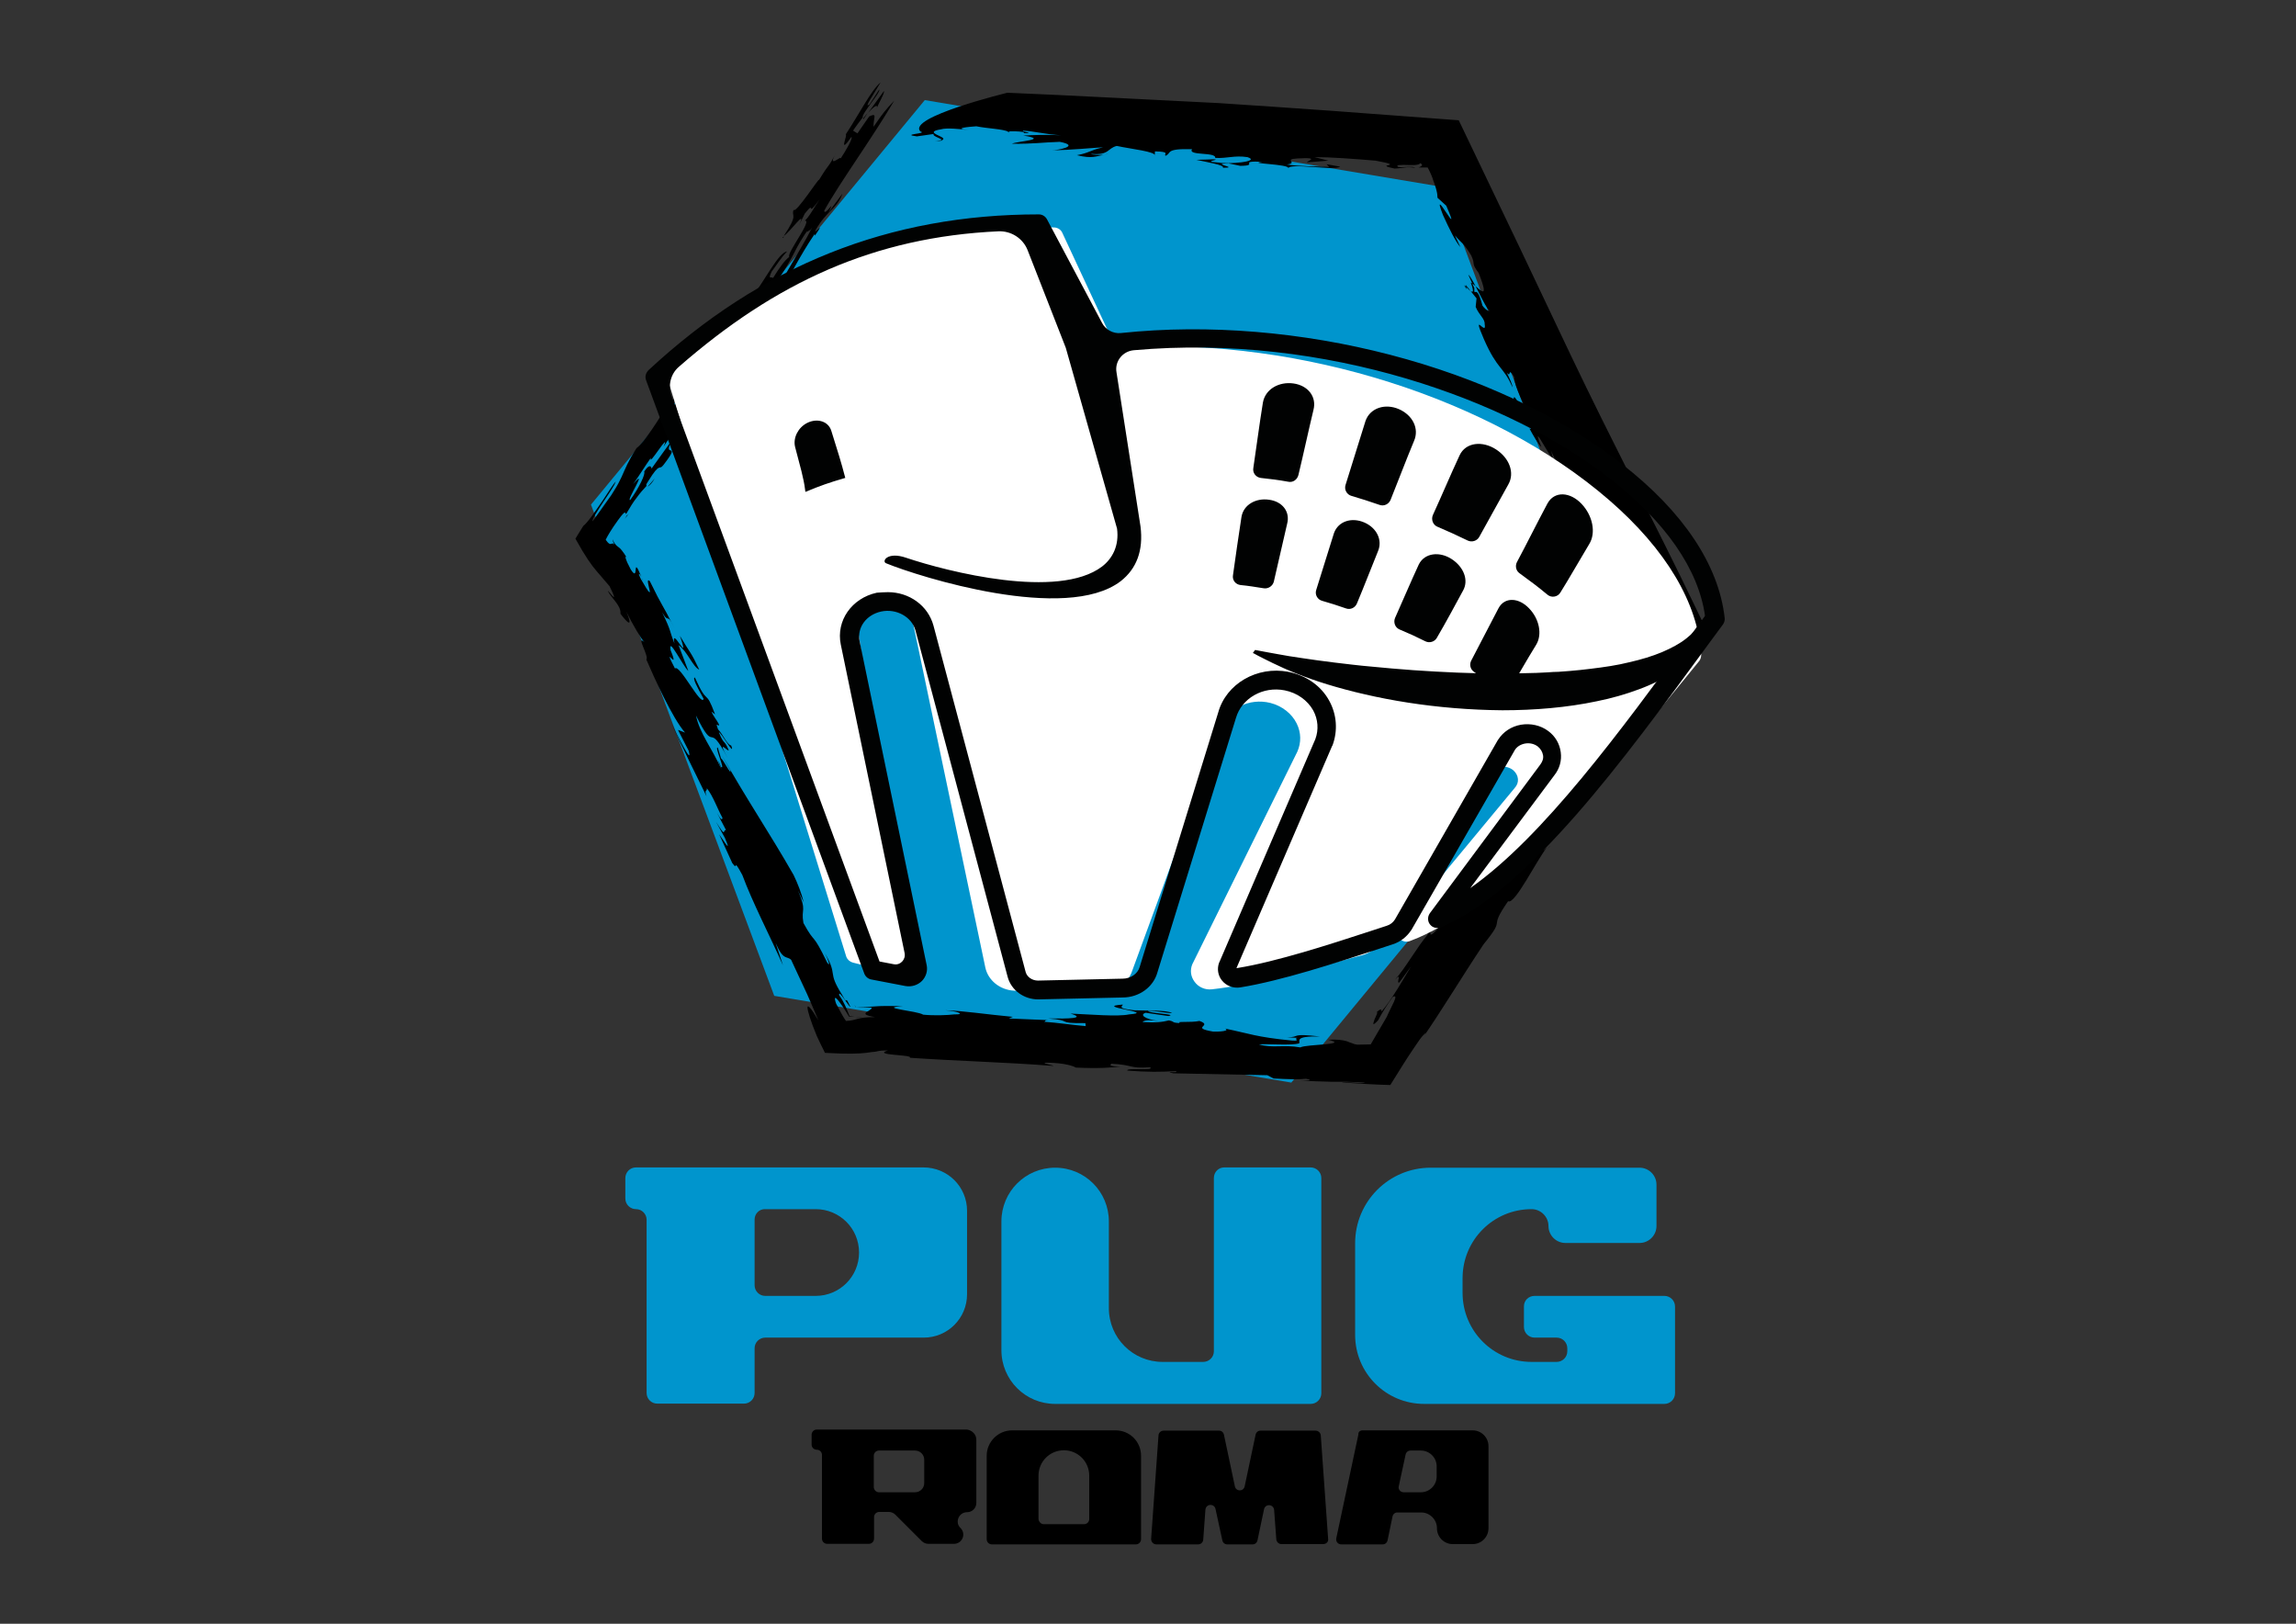 <?xml version="1.0" encoding="utf-8"?>
<!-- Generator: Adobe Illustrator 18.0.0, SVG Export Plug-In . SVG Version: 6.00 Build 0)  -->
<!DOCTYPE svg PUBLIC "-//W3C//DTD SVG 1.1//EN" "http://www.w3.org/Graphics/SVG/1.1/DTD/svg11.dtd">
<svg version="1.1" id="Livello_1" xmlns="http://www.w3.org/2000/svg" xmlns:xlink="http://www.w3.org/1999/xlink" x="0px" y="0px"
	 viewBox="0 0 841.9 595.3" enable-background="new 0 0 841.9 595.3" xml:space="preserve">
<rect x="0" y="0" width="841.9" height="595.3" fill="#333333" stroke="none"/>
<g>
	<polygon fill="#0095CD" points="339.1,36.7 528.7,68.5 595.9,248.6 473.5,396.9 283.9,365.1 216.7,185 	"/>
</g>
<g>
	<path d="M230.6,188.3c-0.4,0.5-0.6,0.6-0.7,0.6l-0.8,1.3L230.6,188.3z"/>
	<path d="M287.4,86.9l0.1-0.2c-0.2,0.1-0.4,0.3-0.6,0.3C287,87.3,287,87.3,287.4,86.9z"/>
	<path d="M273.1,112.4c-0.4,0.4-0.7,0.7-1.1,1C272.1,113.4,272.5,113,273.1,112.4z"/>
	<path d="M240.1,175.4l-2.6,3C238,178.2,239.1,177.1,240.1,175.4z"/>
	<path d="M275.7,109.4c-0.7,0.8-1.8,2.1-2.6,3C274,111.5,274.8,110.5,275.7,109.4z"/>
	<path d="M318.2,41.4c-0.5,0.6-1.1,1.2-1.7,2c0,0.1,0,0.2,0.1,0.3L318.2,41.4z"/>
	<path d="M342.8,51.7c2.6,0,3-0.2,2.7-0.5C345.1,51.4,344.3,51.6,342.8,51.7z"/>
	<path d="M406.3,56.5c-0.5,0-1,0.1-1.4,0.1C405.9,56.6,406.5,56.5,406.3,56.5z"/>
	<path d="M370.2,48.6c-0.1-0.2-0.2-0.3-0.5-0.4C369.5,48.3,369.6,48.4,370.2,48.6z"/>
	<path d="M567.4,311.2l1.1-1.1C568.3,310.2,567.9,310.6,567.4,311.2z"/>
	<path d="M521.6,381.3l-0.4,0.6L521.6,381.3z"/>
	<path d="M520.2,383.4l1-1.4C520.8,382.6,520.4,383.1,520.2,383.4z"/>
	<path d="M321.3,40.2c0.6-2,3.3-6.3,2.8-6.8l-5.8,8C320.6,38.8,322.3,37.8,321.3,40.2z"/>
	<path d="M558.1,151.9c1.4,2.9,2.3,4.3,2.7,4.9l-2.8-5.1L558.1,151.9z"/>
	<polygon points="596.2,215.1 596,214.8 596.2,215.2 	"/>
	<path d="M555,147.1c-0.3-0.3-0.5-0.6-0.8-0.7C554.7,147.4,554.9,147.4,555,147.1z"/>
	<path d="M230.2,205.1c0.3,0.4,0.5,0.8,0.8,1.3C230.7,205.9,230.4,205.5,230.2,205.1z"/>
	<path d="M595,210.2l1.2,4.9c0.4,0.5,0.9,1,1.5,1.7C598.8,217.2,596.3,212.2,595,210.2z"/>
	<path d="M555,147.1c0.9,1,2,2.6,3.1,4.7l-0.6-2.6C554.6,143.3,555.1,146.3,555,147.1z"/>
	<path d="M337.5,48.2c3,0.8-7.6,1-1.3,1.8l6.3-0.9c-1.1,0.6,2.4,1.6,3,2.2c2.6-1.1-7.8-2.7-0.4-3.9c1.8-0.6,7.3-0.1,10.1,0.3
		c-6.2-0.7,0.2-1.2,2.8-1.4c3.8,0.8,10,1,11.7,2c0.6-0.3,3.6-0.2,5.6,0.1l0.2,0.4c4.6,0-1.5-0.5-0.3-0.9c3.3,0.1,8.5,1.4,13.9,1.7
		c-5.4-0.3-10-0.1-13.9,0.1c9.8,1.5-1.9,2-4.2,3c8,0.1,11.1-0.5,17.6-0.7c7.8,1.5-0.8,3.1-2.9,3.1c7.3-0.1,14.9-0.9,18.8-1.1
		c-5.5,1.3-4.6,1.9-9.6,2.9c5.7,1.4,7,0.3,9.8-0.1c-1.6,0-4.1,0-4.7-0.4c6.9,0.6,5.9-2,9.5-2.9c5,1.1,14.7,2.1,13.9,3.6l0.1-1.6
		c6,0.1,3,1.1,3.9,1.6c2.3-0.9-0.4-2.7,9.7-2.4c-1.7,2.5,8.9,0.9,8.5,3.2c4.7,0.2,6.9-1,11.8-0.3c5.3,1.7-7.6,2.7-10.5,2
		c-6.8-0.4,1-1-1.7-1.2l-6.5,0.2c3.6,0.8,10.6,1.9,9.7,2.9c6.6,0-5.2-1.5,2.1-1.6l4.3,0.9c7.3-0.1-1.4-1.9,8.1-1.5
		c-6.4,0.7,10.2,0.8,9.5,2.4c0.5-2.1,16.9,1,19-0.6l-5-0.9l1,1c-5.4-0.3-10-0.1-15.6-0.9c4.5-0.5-1.4-1.9,3.8-2.2
		c9.7-0.6,2.5,1.3,3.8,1.4l7.7-0.6l-5.1-1.3c6,0,14.1,0.6,22.4,1.3c12.1,2.2-1.6,1.1,7,2.9c2-0.1,2.7-0.3,3.7-0.4
		c0.5-0.1,1-0.1,1.8-0.1l1.1,0.1c0.3,0,0.6,0.1,1,0.1c-0.4-0.2-0.8-0.3-1.1-0.3l-0.4,0l-0.5,0c-0.3,0-0.6,0-0.9,0
		c-1.2,0-2.3,0.2-3.4,0c-1.3-0.8,1.2-0.8,4-0.7l1,0l0.2,0l0.2,0l0.3,0c0.4,0,0.8,0,1.1-0.1c0.7-0.1,1.1-0.2,1.2-0.6
		c1.3,0.6,0.7,1.1-0.5,1.6c1.1,0,2.2,0,3.3,0c0.9,1.7,1.7,3.5,2.1,4.9l0.1,0.3l0.2,0.5l0.3,0.9c0.2,0.6,0.4,1.2,0.5,1.7
		c0.3,1.1,0.4,2,0.4,2.8l3.2,2.9c6.4,14.6-6.1-9.2-1.2,3.4c2.3,5.1,4.7,9.9,6.4,11.8l-2-4.3c2.4,2.9,2.9,2.4,6,7.4
		c1.7,3.8-0.3,2.3,2.7,6.4c4.7,11.9-0.6,4.6-2.9,3.5c3.3,8.7-4.9-2.9-1.5,2.5l-0.4-1.7l6.2,7.7c-2.3-8.9-3.1-2.5-3-6.5l-2.2-4.9
		c1.6,1.1,6.4,12.6,7.8,13.2c-0.4,0.3-2.2-0.3-4.7-5.3l-0.4,3.9c1.2,3,3.4,4.3,3.3,6.3c0.9,4.9-5-5.4-0.3,5.5
		c5.1,11.6,7.1,9.8,10.5,17.7c0-1-0.9-2.9-2.1-5.4c1.8,2.2,0.2-2.5,2.7,1.6c-0.1,3,4,11.2,7,17.4c-1.5-1.3-0.2,3-1.5,1.3
		c1.7,3.1,3.3,5.9,4.5,7c-5.2-13.2,7,11.8,3.5,1.3c4.7,9.9,4.5,12.4,6.8,18.9c-0.6-0.2-6.3-11-2.6-2c6.2,9.5,0.9-2.7,6.3,4.4
		l-2.6-6.6c1.2-1.6,5.7,10.8,6.8,12.3c1.5,4.1-3.1-5.2-2.3-0.9c2.5,6,4.9,8.5,6.1,12.5c-2.8-3.1-1.3-1-4.3-4.7
		c6.7,13.7-1.6-0.1,2.8,10.7c1.8,3.2,1.7,0.7,4.1,6.1c-0.4-3.7,0.2-3.5-3.9-12.2c3.2,2.2,5.1,11.6,9.1,17.2
		c-2.2-4.9-0.4-1.7-3.2-6.8c1.1-1.4,0.3-3.4,4,0.7c-3.1-5.5-5.8-7.2-9.3-15.4c0.4-2.9,5.9,9.4,7.8,8.6c1.4,1.8,3.1,5.2,4.7,8.8
		c0.4,0.9,0.8,1.8,1.1,2.7l0.5,1.3l0.2,0.6l0.1,0.4c0.3,1,0.5,1.8,0.6,2.4c0.6,0.7,1.2,1.5,1.8,2.3c-0.4,0.9-0.8,1.9-1.3,2.9
		l-0.7,1.5l-0.4,0.8l-0.7,1.2c-1.8,3.3-3.3,6.3-4.2,9c-4,4.9-11.4,18.8-18.5,28.4c-1.8,1-8.7,11.7-5.4,5.1c-0.3,1-5.7,9.3-3.6,7.6
		c0.3-1,1.2-1.8,2.3-3.6l-0.1,2.2c-3.6,4.5-6,10.6-9.7,14.7c-1.8,1,5.3-8.9,2.3-6.4c-1.6,5.3-13,23.5-17.5,28.8
		c-2.8,3.7-4.3,3.3-5.5,4.8l-4.2,6.5c-0.9,0.5-1.4,0.3-2.7,1.1c-2.4,3-3.5,5.4-4.6,7.5c-6.4,7.8-4.4,2.7-2.2-2.1l3.6-4.4
		c1.8-3.8,5.4-8.6,2.3-6.4c-1.5,2.5-1,2.7-1.3,3.7l-2.5,2.3c-1.4,3.1-6.4,11-5,10.7c-4.4,5.2-8.1,12.2-12.2,16.8
		c2.9-3.1,0.2,1.5,1.6,1l4.3-5.9c-3,5-7.2,12.4-10.8,16.5c-0.1-0.9-0.2-1.2-2.3,0.7c0.7-0.7,0.8-0.5,0.6,0.2
		c-0.1,0.3-0.3,0.7-0.5,1.2c-0.2,0.4-0.5,1-0.5,1.2c-0.2,0.6-0.4,1.1-0.3,1.3c0.1,0.1,0.2,0.1,0.4-0.1c0.1-0.1,0.3-0.2,0.5-0.4
		l0.3-0.3l0.2-0.2l0.3-0.3c1.5-2.8,3-5.3,5.4-8.6c2.6-1.4-0.8,3.9-2.2,7.3l-5.9,10.1l-4.9,0.1c-0.8-0.1-1.5-0.3-2.1-0.6l-0.9-0.3
		l-0.4-0.2l-0.6-0.2c-1.5-0.4-3.4-0.7-6.7-0.5c8.2,1.9-8,1.6-10.2,2.8c-6.2-1.1-10.3,0.4-15.2-1.1c2.6-0.3,12.2,0.5,14.8-0.4
		c0.4-0.9-1.9-2.7,7.6-2.5c-11.4-1.3-6.8,0.3-12.1,0.3l3.9,0.2c-1.8,0.3,1.5,1.2-2,1c-13.4-1.3-15.7-2.6-24.6-4.4
		c2,0.9-2.2,1.2-4.4,1.1c-8.7-1.5,0.3-2.1-5-3.9c-3.1,0.7-9,0-7.1,0.8c-3.5-0.2-1.6-0.5-4.1-1c-2.3,0.6-4.9,0.9-9.7,0.6
		c0.5-0.4,1.2-1,5.8-0.4c-5.1-0.7-6.9-2.3-4.6-3l8.3,1.2c3.9-0.7-7.8-1-7.4-1.9c3.7,0,6.5,0.9,8.8,0.8c-2.3-1.2-9.6-0.8-13.9-1
		c-6.7-0.7-4.2-1.5-4.2-2.1c-11.5,0.8,13,2.8,2.3,3.6c-4.1,0.9-14.3,0-21.5-0.3c6,1.8-0.8,1.9-8.2,1.8c9.6,0.7,2.3,1.8,13.7,1.7
		l0.1,1.1c-4.8-0.4-10.5-1.3-15.3-1.6c1-0.2-0.1-0.6,1.5-0.6l-14.4-0.6l1.5-0.6c-8.8-0.8-19.6-2.4-24.9-2.4c4.3,0.2,7.9,1.6,3.4,1.5
		c-2.6,0.3-7.3,0.5-11.4,0.1c-2-1.4-17.2-2.5-7.5-3.1c-12.2-0.3-7.8,0.3-17.2,0.3l-0.5-0.8l0.4,0.8l5.9,0.2c0.3,0.5-1.1,1.1-1.9,1.7
		c-0.7,0.6-0.8,1.1,3.1,1.8c-3.4,0-5,0.3-6.2,0.6c-1.2,0.3-2.1,0.7-4.4,0.8c-0.8-1.1-1.9-3-3.6-6.3c-0.9-2.5-0.4-2.6,0.6-1.4
		c1,1.2,2.6,3.5,4.1,6.1l2,0c-0.6-0.1-1.2-0.1-1.8-0.2c-1.1-2.7-2-5.2-3.8-7.6c-0.2-1.4,0.8-0.1,1.9,1.4c1.1,1.5,2.1,3.1,2.2,2.8
		c-1.3-2.7-1.3-2.5-1.5-2.4c-0.1,0.2-0.2,0.5-1.6-2.1c-5.5-8.7-1.3-6.6-6.2-15.1c1,1.9,2.3,5.5,0.8,3.4c-5.7-11.8-4.1-6.1-8.7-14.5
		c-1-5.5,1.4-4-2-11.9l2.1,4.3c-0.8-3.3-2.2-6.9-3.7-10c-8.9-15.6-17.4-28-26.4-44.1l3.2,5.8c0.5,2.2-3-4.7-3.4-4.4l-1.2-4
		c-1.4-0.6,3.1,8.8,1.1,7c-0.1-0.6-0.7-1.8-1.1-2.5l1.4,3.6c-3.5-7.9-8.1-13.3-9.4-19.9c7.5,15.1,3.9,1,11.6,15.6
		c-4.2-7.7,0.3-1.9,0.4-2.9c-1.8-4.2-1.7-1.7-3.6-6.5c0.7-0.2,6.2,9.5,4.5,4.8c-1.3,0-3.1-4.2-4.8-5.9c-1.4-3.6,0.7-0.2,0.3-1.9
		c-1-1.9-2-2.8-2.7-4.6l1.3,1c-3.7-10-2.4-2.4-7.4-13.5c-1,0.1,0.8,3.4,3.2,7.8c-0.8,3.2-8.9-13-10.5-11.1
		c-5.3-10.2,2.1,2.3-1.6-6.7c-1-5.5,4.5,5.8,6.5,7.6l-3.6-9.5c3.2,2.2,5.3,8.1,7.6,9c-3.2-6.8-3.2-5.8-7.1-12.4
		c4.1,11.7-3.4-4.3-2,2.8c-2.1-5.3-0.9-3.9-4.5-11.4c2.7,4.6,1.5-0.5,4.5,5.8c-5-10-4.1-7.1-9-17.2c-2.7-2.6,3.4,10.9-3.3-0.8
		c-1.3-2.6-0.6-2.3,0.2-0.8c-3.7-8.9-0.6,2.5-3.9-2.7c-0.2-0.4-0.5-1-0.7-1.4c-0.2-0.4-0.4-0.8-0.6-1.2c-0.3-0.7-0.5-1.3-0.6-1.6
		c-0.2-0.7,0.1-0.7,0.6,0.1c-1.8-2.9-2.6-3.7-3.2-4.1c-0.6-0.5-1-0.6-2.1-2.5l0.2-0.4l-0.3,0.4l0.7,1.6c-0.5-0.7-0.8-0.4-1.2-0.3
		c-0.4,0.1-0.9,0.1-2-1.5c0.4-0.9,1.3-2.5,2.9-4.9c5-7.3,4-4.6,4.6-4.6l1.1-1.8c0.3-0.5,0.6-1,0.9-1.5c0.6-1,1.3-1.9,1.9-2.7
		c1.2-1.7,2.5-3.1,3.7-4.4c-0.4,0.1-0.4-0.3,0.5-1.6c4.6-7.5,3.8-3.5,5.7-6.1c7.6-9.9-2.9-0.1,4.9-11.6l-9.4,13.1
		c-0.1-0.9-0.8-1.8-2.7,1.1c0.6,0.8-1.9,6-5.1,10.4c-1.8,0.7,7.1-12.7,1-5.8c2-2.6,4.3-6.5,6.6-9.7c-1.3,4,7.4-10.5,4.6-4
		c9.7-14.7,11.8-16.4,20.2-30.2c-0.2,1.6-4.4,11.2-9.6,17.9l-0.9,0.2c-5.3,9.2,5.2-6.4,5.1-4.1c5.8-11.8,16.9-23.3,25.3-36.9
		c-2.1,2-0.6-0.8-0.7-1.8c-3.5,5.4-2.6,4.6-5.9,8c-0.2-1.2,2.2-4.2,2.8-6.2c0.2-1.9-2.7,4-4.4,5.6c3-5.3,2.6-4.9,4-8.3
		c2.5-2.4,2.6-1.7,4.7-3.4c8.6-12.3,6.3-11.9,13.3-21.7c-3.9,5.5,2.6-2.1-1.8,3.8l2.4-3.3c-4.7,9.4-14.9,24.2-12,24
		c4.6-7.2,7.1-13,12.9-21.6l0.1,0.6c4.3-6.2-0.5-0.2,0.2-1.9c4.1-7.4,7.9-7.8,9.9-13.5l-5.1,6.9c2.9-5.9-1.2,1.5-1.6-0.6
		c5.6-10.2,17.4-26.3,25.7-40.4c-3.3,3.5-4.1,4.5-7.6,9.6c-0.1-3.4,1.6-5.3-1.6-3.8l-4.3,6.2l-1.6-1c1.1-1.7,2.4-3.3,3.5-4.8
		c-0.4-1.5,6.7-9.2,6.1-10.3l-3.5,5.4c-2.6,2.1,1.8-4.1,4-8c-3.4,2.8-7.8,11.5-12.8,19.1c0.9-0.2-3,8.1,2.1,0.9c0.6,0.5-2.1,5.1-4,8
		c0.7-1.7-5.5,4.5-1.4-2.6c-3.7,7-1.9,2.9-6.5,10.4c0.3-1.3-8.6,12.6-9.3,10.9c-1,2.7,2,1.2-3.6,9.6c2.3-1.4,8.8-10.7,5.5-3.7
		l2.2-4.5c4.4-5.5-0.1,2.2,5.4-5.1c-1.6,2.2-4.2,7.1-5.5,7.7c3.3-0.6-6.7,12-5.6,13.3c-1.7,1.3-3.3,3.5-6,7.8
		c-0.1-0.9-2.2,1-0.4-2.5c2-2.6,3.1-4.7,5.6-7.3c-3.1,0.3-8,10.4-13.1,17.1c0.8-0.9,1.2-1,0.2,1.1c-3.2,4.1-9.9,13.2-9,9.9
		l-14.3,21.6c-0.5-0.2,1.9-3.2,2.6-4.6l-8.2,11.9c-2.5,2.4,2.2-4.5,2.4-6.1l-5.8,8.6l0.2-1.6c-1.1,2.4-7.6,12.4-10.2,14.2
		c-3.1,4.8-4.1,7.5-5.5,10.6c-0.7,1.5-1.5,3.1-2.8,5.1c-0.3,0.5-0.6,1-1,1.6l-1.5,2.1c-1.5,2.2-3.3,4.6-5.3,7.4
		c-0.3-0.6,1.8-3.9,4.4-7.8l1.4-2.1l1.1-1.7c0.7-1.1,1.3-2.1,1.6-3c-0.5,0.6-1.2,1.5-1.9,2.6l-2.7,4.1c-3,4.4-5.8,8.5-7.3,9.6
		c-1.1,1.8-2.1,3.3-2.9,4.7c3.7,6.7,5.9,9.7,7.7,11.8l4.8,5.6c4,8.1-0.5,1.3-0.6,1.8c1.1,2.4,5,5.4,4.6,8.3c2.7,3.6,4.7,5.3,2.2-0.7
		c2.1,4.4,5.6,10.3,6.6,11.1c-3.3-2.8,1.8,5.3,0.7,6.4c2.9,6.7,9.5,21.4,14.2,26.8l-2.6-1l3.9,7.6c1.7,6.2-4.4-6.2-6.3-10
		c4.8,10.5,8.3,17.4,12.9,26.8c-1-2.9,0.2-1.5,0.1-3c2.3,2.9,3.9,7.6,5.7,10.8c0,1-0.6,0.8-2-1.8l3.3,6.3c-1.3,0,0.2,3.1-3.6-2.9
		l3.2,5.8c2.9,6.7-1,0.1-2.1-1.3l4.8,10.5c2.4,3.4-0.1-2.6,3.7,4.4c3.7,10,10,22.1,14.9,33.1l-2.7-8.2c2.9,6.7,4,4.6,5.7,6.2
		c1.4,3.1,3.1,6.6,4.7,10.1c0.8,1.7,1.6,3.4,2.3,5.1l1.5,3.5l1.5,3.5c-2.7-4.6-4-5.9-4-4.7c0,1.2,1.2,5.1,3.4,10.4
		c1.1,2.4,2.1,4.4,3,6.2c8.8,0.5,12.3,0.3,15.1,0l2.1-0.3l1.1-0.1l0.6-0.1l0.4-0.1c0.9-0.2,2.1-0.3,3.8-0.3c-6.1,1.9,9.5,1.5,8,2.7
		c17.3,1.2,34.8,1.6,52.7,3c-0.3-0.4-5.4-1.1-2.3-1.2c6.6,0.1,9.7,1.3,10.5,1.8c8.5,0.4,13.5,0,16.3-0.4c-3.7,0-4-0.4-3.3-1
		c8.5,0.4,6,1.8,14.2,1.3c2,1.4-9,0-8.3,1.2c7.5,0.6,12.2,0.5,17.8,0.2c1.2,0.9-5-0.2-1,0.8l34.5,0.7l2.3,1.2
		c5.6,0.3,9.3,0.4,11.9,0.1c3,0.6,0.6,0.7-2.3,0.6c3.7,0.3,7.9,0.4,11.7,0.5l2.7,0l1.3,0l0.6,0l1,0c2.6,0.1,4.9,0.2,6.6,0.3
		c-0.5,0.3-2.3,0.2-4.2,0c-0.9-0.1-1.9-0.1-2.8-0.2l-0.6,0l-0.3,0c-0.2,0-0.4,0.1-0.6,0.1l1.6,0.1l2.3,0.2l4.6,0.3
		c3.1,0.2,6.3,0.3,9.3,0.4c2.9-4.6,5.6-9.1,8.2-12.9l1.5-2.2c0.4-0.5,0.7-1.1,1.1-1.6c0.7-1,1.5-1.8,2.2-2.5
		c-0.3,0.8-0.8,1.5-1.3,2.2c7.9-11.5,14.1-22,22.5-34.6c8.8-10.8,1.2-4.6,9-15.8c2.4,1.5,10.6-15.3,14.3-19.8l-1.4,1.3
		c2.9-6.2,8.9-13.3,12.2-16.8c5.9-8.3,14.4-21,19.2-30l-0.6,2c4.1-7.4,7.8-11.2,11.9-18.6c0,0.3-1.4,3.1,0.6,0.5l5.8-8.2l9.1-13.2
		l-8.2-16.9l-5.7-11.5l-11.5-22.9c-7.7-15.3-15.3-30.5-22.6-45.8l-18.8-39.6l-22.4-46.8l-47-3.5c-13.8-1-27.5-1.9-41-2.8
		C420,36.5,393.7,35,369.4,34C369.4,34,332.4,43,337.5,48.2z"/>
	<path d="M235.3,211.9l0.4,1C235.6,212.5,235.5,212.2,235.3,211.9z"/>
	<path d="M316.4,373c-0.9-0.1-1.8-0.1-2.7-0.2C314.5,373,315.4,373,316.4,373z"/>
	<path d="M471.8,380.6l-3.2-0.1C470,380.5,471,380.6,471.8,380.6z"/>
	<path d="M599.7,221.1c-0.2,1.5-4.3-3.7-2.5,1.6l0.4,0.9l0.3,0.5c0.2,0.3,0.4,0.6,0.6,0.9c0.4,0.5,0.7,0.9,1.1,1.3
		c0,0.8,0.5,1.2,0.4,2.2c0,0.5-0.2,1.1-0.6,1.9c-0.1,0.1-0.1,0.2-0.2,0.4l-0.4,0.7l-1,1.6c-0.7,1.1-1.6,2.4-2.6,3.8l3.2-3.9l1.6-1.9
		l1-1c-0.5-0.1-0.7-0.6-0.6-1.3c0-0.7,0.3-1.5,0.6-2.3c-0.6-0.8-1.1-1.7-1.6-2.7c0.2-0.4,0.4-0.8,0.5-1.3c0.6,0.5,1.1,1,1.7,1.7
		c-0.3-0.7-0.6-1-0.9-1.2c-0.1-0.1-0.3-0.3-0.4-0.5c-0.1-0.1-0.1-0.2-0.2-0.4L599.7,221.1z"/>
	<path d="M601.7,224.5c0-0.1,0-0.2,0-0.2c0,0-0.1-0.1-0.1-0.1C601.6,224.2,601.7,224.3,601.7,224.5z"/>
</g>
<path fill="#FFFFFF" d="M371.8,363.2c-5.2-0.3-9.5-3.8-10.5-8.5L335,229.4c-1-5-6.4-8.3-11.9-7.4c-5.4,0.8-9,5.3-8.3,10.2L332.7,349
	c0.3,2-0.4,4-1.9,5.4c-1.6,1.5-3.9,2-6,1.5l-12.1-3c-1.1-0.3-2-1.1-2.4-2.2l-66.7-215.6c-0.4-1.3,0-2.7,1-3.5
	c42.2-35.2,88.7-51,142.1-48.2c1.2,0.1,2.3,0.8,2.8,1.9l17.7,38c1.2,2.5,3.8,4.1,6.6,4C477,124,547,146.1,590,183.3
	c21,18.2,32.6,37.8,33.8,56.7c0,0.8-0.2,1.6-0.7,2.3c-2,2.5-4.1,5-6.1,7.5c-31.9,39.1-68,83.4-100,95.2c-1.2,0.5-2.7,0.2-3.6-0.7
	c-1.3-1.2-1.3-3.2-0.2-4.5l42.2-50.9c0.9-1,1.3-2.1,1.2-3.3c-0.1-1.2-0.7-2.3-1.7-3.2c-1.2-1-2.9-1.5-4.6-1.3
	c-1.5,0.2-2.9,1-3.7,2.1l-40.2,62.2c0,0-0.1,0.1-0.1,0.1c-1.6,2.3-4.1,3.9-6.8,4.7c-1.9,0.5-3.9,1-6,1.6
	c-14.5,3.9-34.5,9.3-49.1,10.9c-2.5,0.3-5-0.8-6.4-2.8c-1.4-1.9-1.7-4.2-0.8-6.4c0-0.1,0.1-0.1,0.1-0.2l38.4-77.7
	c1.5-3.4,1.4-7-0.2-10.3c-1.8-3.7-5.4-6.5-9.7-7.6c-7.7-1.9-15.6,2-17.9,8.9l-32.7,89.2c-1.7,5.2-7,8.6-12.9,8.3L371.8,363.2z"/>
<g>
	<path fill="#010202" d="M380.7,366.4c-5.3,0-9.9-3.4-11.2-8.2l-33.8-127c-1.3-5-7-8.2-12.6-7c-5.5,1.2-8.9,5.9-7.9,10.9l24.6,118.8
		c0.4,2-0.2,4.1-1.7,5.7c-1.6,1.6-3.9,2.3-6.1,1.9l-12.5-2.4c-1.2-0.2-2.2-1.1-2.6-2.2l-80-217.5c-0.5-1.3-0.1-2.7,0.9-3.7
		c41.4-38.4,88.2-57.1,143.1-57.1c1.3,0,2.4,0.7,3,1.8l20.2,38c1.3,2.5,4.1,4,6.9,3.7c64.6-6.8,137.6,12.1,183.7,48
		c22.5,17.5,35.5,37,37.7,56.4c0.1,0.8-0.1,1.7-0.6,2.4c-1.9,2.6-3.9,5.3-5.9,8c-30.6,41.8-65.2,89.2-97.4,103
		c-1.2,0.5-2.7,0.4-3.7-0.5c-1.4-1.2-1.5-3.2-0.5-4.6l40.5-54.5c0.8-1.1,1.2-2.2,1-3.4c-0.2-1.2-0.9-2.4-1.9-3.2
		c-1.3-1-3-1.4-4.7-1.1c-1.6,0.3-2.9,1.1-3.7,2.3L517.5,341c0,0-0.1,0.1-0.1,0.1c-1.6,2.4-3.9,4.2-6.7,5.1c-1.9,0.6-3.9,1.3-6.1,2
		c-14.7,4.8-34.8,11.4-49.8,13.8c-2.5,0.4-5.1-0.5-6.7-2.5c-1.5-1.8-1.9-4.3-1.1-6.5c0-0.1,0-0.1,0.1-0.2l35.2-81.8
		c1.3-3.5,1-7.3-0.8-10.6c-2.1-3.7-5.9-6.4-10.4-7.3c-8-1.6-15.8,2.9-17.9,10.1l-28.8,93.3c-1.5,5.4-6.7,9.2-12.8,9.2L380.7,366.4z
		 M325.6,217.1c7.8,0,14.7,4.9,16.7,12.3l33.8,127c0.5,1.8,2.4,3.1,4.5,3.1l31-0.7c3,0,5.6-1.8,6.3-4.3l28.8-93.3
		c2.9-10.5,14.2-17.1,25.7-14.9c6.5,1.3,12,5.1,15,10.6c2.8,5.1,3.2,11,1.2,16.4c0,0,0,0.1-0.1,0.1l-35.1,81.5c0.1,0,0.2,0.1,0.3,0
		c14.4-2.3,34.3-8.8,48.7-13.5c2.2-0.7,4.2-1.4,6.1-2c1.3-0.4,2.3-1.2,3-2.3l37.8-65.9c0,0,0.1-0.1,0.1-0.1c1.8-2.8,4.8-4.8,8.3-5.4
		c3.5-0.6,7.2,0.2,10,2.3c2.6,1.9,4.2,4.7,4.6,7.8c0.4,3-0.4,6-2.4,8.5l-30.8,41.3c26.8-18.8,55.3-57.9,81-92.9
		c1.7-2.3,3.4-4.6,5.1-6.9c-2.4-17.1-14.5-34.5-34.9-50.4c-36.7-28.6-103.9-53.3-174.6-47c-4.1,0.4-7,4.1-6.3,8.1l8.8,56.5
		c1.1,8.8-1.4,15.5-7.3,20.1c-20.1,15.3-73.8-1.6-86-6.6c-1.7-0.7,0.5-4.4,7.4-2c15.2,5.1,55.7,15.4,71.8,3.2
		c3.9-3,6.3-7.7,5.5-13.9l-18.8-66.3l-14-35.8c-1.7-4.3-6-7.1-10.7-6.9c-45.6,2.1-81.7,18.7-117.2,49.7c-3,2.6-4,6.8-2.7,10.5
		l76.3,207.5l5.2,1c2.4,0.5,4.5-1.7,4-4.1l-23.4-113.1c-1.8-8.7,4-17,13.2-19C323,217.2,324.3,217.1,325.6,217.1z"/>
</g>
<path fill="#010202" stroke="#010202" stroke-width="0.857" stroke-miterlimit="10" d="M472.5,176.2c-3.8-0.7-6.5-1-10.1-1.4
	c-1.6-0.2-2.7-1.6-2.4-3.2c1.2-8,2.2-15.9,3.5-23.9c0.8-4.7,5.6-7.4,10.7-6.7l0,0c5.1,0.7,8.2,4.6,7,9.2c-1.9,7.9-3.6,15.9-5.5,23.8
	C475.3,175.6,473.9,176.5,472.5,176.2z"/>
<path fill="#010202" stroke="#010202" stroke-width="0.857" stroke-miterlimit="10" d="M518.1,161.5c1.9-4.3-0.5-9-5.3-11.1l0,0
	c-4.8-2.1-10.1-0.5-11.7,4.1c-2.5,7.8-4.8,15.6-7.3,23.4c-0.5,1.5,0.4,3.1,1.9,3.5c3.8,1.1,6.5,2,10.3,3.3c1.4,0.5,2.9-0.2,3.5-1.6
	C512.4,175.9,515.1,168.7,518.1,161.5z"/>
<path fill="#010202" stroke="#010202" stroke-width="0.857" stroke-miterlimit="10" d="M552.7,177.4c2.3-4,0.4-9.2-4.4-12.3l0,0
	c-4.8-3.1-10.6-2.5-12.7,2c-3.4,7.3-6.5,14.7-9.8,21.9c-0.6,1.4,0,3.1,1.4,3.7c4.2,1.8,7.1,3.1,11.2,5.1c1.3,0.6,2.9,0.1,3.6-1.1
	C545.6,190.3,549.1,183.8,552.7,177.4z"/>
<path fill="#010202" stroke="#010202" stroke-width="0.857" stroke-miterlimit="10" d="M582.4,199.2c2.4-3.9,1.2-10-2.8-14.2l0,0
	c-4-4.2-9.4-4.6-11.8-0.2c-3.8,7.1-7.4,14.4-11.2,21.5c-0.6,1.2-0.3,2.7,0.8,3.5c4,2.9,6.7,4.9,10.3,7.9c1.3,1.1,3.3,0.7,4.1-0.7
	C575,211.9,577.9,206.7,582.4,199.2z"/>
<path fill="#010202" stroke="#010202" stroke-width="0.774" stroke-miterlimit="10" d="M463.5,215.3c-3.2-0.5-5.5-0.9-8.6-1.2
	c-1.6-0.2-2.7-1.6-2.4-3.2c1-7.1,2-14.2,3.1-21.3c0.7-4.3,5.1-6.7,9.7-6l0,0c4.6,0.6,7.4,4.1,6.3,8.3c-1.7,7.1-3.2,14.2-4.9,21.3
	C466.3,214.6,464.9,215.5,463.5,215.3z"/>
<path fill="#010202" stroke="#010202" stroke-width="0.774" stroke-miterlimit="10" d="M504.9,202c1.7-3.9-0.4-8.2-4.8-10.1l0,0
	c-4.4-1.9-9.1-0.5-10.6,3.7c-2.2,6.9-4.3,13.9-6.5,20.8c-0.5,1.5,0.4,3.1,1.9,3.5c3.2,0.9,5.6,1.7,8.8,2.8c1.4,0.5,2.9-0.2,3.5-1.6
	C499.8,214.9,502.3,208.4,504.9,202z"/>
<path fill="#010202" stroke="#010202" stroke-width="0.774" stroke-miterlimit="10" d="M536.1,216.4c2.1-3.6,0.3-8.3-4-11.1l0,0
	c-4.3-2.8-9.5-2.2-11.5,1.8c-3,6.5-5.8,13.1-8.7,19.6c-0.6,1.4,0,3.1,1.4,3.7c3.6,1.5,6.2,2.7,9.6,4.4c1.3,0.6,2.9,0.1,3.6-1.1
	C529.9,227.9,533,222.1,536.1,216.4z"/>
<path fill="#010202" stroke="#010202" stroke-width="0.774" stroke-miterlimit="10" d="M563,236.1c2.1-3.5,1.1-9-2.6-12.8l0,0
	c-3.6-3.8-8.5-4.1-10.6-0.1c-3.4,6.4-6.6,12.8-10,19.2c-0.6,1.2-0.3,2.7,0.8,3.5c3.4,2.5,5.8,4.3,8.9,6.8c1.3,1.1,3.3,0.7,4.1-0.7
	C556.4,247.3,559,242.6,563,236.1z"/>
<path fill="#010202" stroke="#010202" stroke-width="0.904" stroke-miterlimit="10" d="M295.7,179.7c5.1-2.1,7.9-3.1,13.7-4.8
	c-1.3-5-2.7-9.5-5-16.8c-1-3.3-4.8-4.3-8.1-2.7l0,0c-3.3,1.6-5.1,5.3-4.3,8.4C293.8,170.8,295.1,174.9,295.7,179.7z"/>
<path fill="#010202" d="M460.2,238.3c0,0,0.8,0.1,2.2,0.4c1.4,0.3,3.4,0.6,6,1.1c2.6,0.5,5.7,1,9.2,1.5c3.5,0.5,7.4,1.1,11.7,1.6
	c4.3,0.5,8.9,1.1,13.7,1.5c4.8,0.5,10,0.9,15.2,1.3c2.6,0.1,5.3,0.4,8,0.5c2.7,0.1,5.4,0.3,8.2,0.4c5.5,0.2,11.1,0.4,16.6,0.3
	c2.8,0,5.6,0,8.3-0.1c1.4,0,2.7-0.1,4.1-0.1c1.4-0.1,2.7-0.1,4.1-0.2c1.4-0.1,2.7-0.2,4-0.2c1.3-0.1,2.7-0.2,4-0.3
	c2.6-0.2,5.2-0.5,7.7-0.8c5-0.6,9.8-1.3,14.2-2.4c4.4-1,8.4-2.2,12-3.7c3.5-1.5,6.5-3.1,8.9-5c2.4-1.9,4.3-3.9,5.6-5.9
	c1.3-2,2.1-3.8,2.6-5.1c0.4-1.3,0.7-2,0.7-2h1.4c0,0,0,0.8-0.1,2.2c-0.1,1.4-0.3,3.5-1.1,6c-0.8,2.5-2.1,5.5-4.4,8.5
	c-1.1,1.5-2.5,2.9-3.9,4.4c-1.5,1.4-3.3,2.7-5.1,4c-3.8,2.5-8.1,4.7-13,6.5c-4.8,1.8-10,3.3-15.5,4.4c-10.9,2.3-22.8,3.3-34.6,3.3
	c-11.9-0.1-23.7-1.1-34.6-2.8c-11-1.7-21.1-4.1-29.6-6.7c-8.5-2.6-15.3-5.5-20-7.8c-2.3-1.1-4.2-2.1-5.4-2.7c-1.2-0.7-1.9-1-1.9-1
	L460.2,238.3z"/>
<g>
	<path fill="#0095CD" d="M354.6,443.9v30.6c0,8.8-7.1,15.9-15.9,15.9h-58.1c-2.1,0-3.9,1.7-3.9,3.9v16.4c0,2.1-1.7,3.9-3.9,3.9H241
		c-2.1,0-3.9-1.7-3.9-3.9v-63.5c0-2.1-1.7-3.9-3.9-3.9l0,0c-2.1,0-3.9-1.7-3.9-3.9v-7.5c0-2.1,1.7-3.9,3.9-3.9h105.4
		C347.5,428,354.6,435.1,354.6,443.9z M276.7,447.1v24.1c0,2.1,1.7,3.9,3.9,3.9h18.5c8.8,0,15.9-7.1,15.9-15.9l0,0
		c0-8.8-7.1-15.9-15.9-15.9h-18.5C278.4,443.2,276.7,445,276.7,447.1z"/>
	<path fill="#0095CD" d="M448.9,428h31.7c2.1,0,3.9,1.7,3.9,3.9v78.9c0,2.1-1.7,3.9-3.9,3.9h-93.7c-10.9,0-19.7-8.8-19.7-19.7v-47.2
		c0-10.9,8.8-19.7,19.7-19.7l0,0c10.9,0,19.7,8.8,19.7,19.7v31.8c0,10.9,8.8,19.7,19.7,19.7h14.9c2.1,0,3.9-1.7,3.9-3.9v-63.5
		C445.1,429.7,446.8,428,448.9,428z"/>
	<path fill="#0095CD" d="M562.7,475.1h47.6c2.1,0,3.9,1.7,3.9,3.9v31.8c0,2.1-1.7,3.9-3.9,3.9h-88.1c-14,0-25.3-11.3-25.3-25.3
		v-33.6c0-15.3,12.4-27.7,27.7-27.7h76.6c3.4,0,6.2,2.8,6.2,6.2v15.2c0,3.4-2.8,6.2-6.2,6.2H574c-3.4,0-6.2-2.8-6.2-6.2l0,0
		c0-3.4-2.8-6.2-6.2-6.2h0c-14,0-25.3,11.3-25.3,25.3v5.4c0,14,11.3,25.3,25.3,25.3h9.2c2.1,0,3.9-1.7,3.9-3.9v-1.1
		c0-2.1-1.7-3.9-3.9-3.9h-8.1c-2.1,0-3.9-1.7-3.9-3.9v-7.6C558.8,476.8,560.5,475.1,562.7,475.1z"/>
</g>
<g>
	<path d="M358,527.8v23.2c0,1.9-1.5,3.4-3.4,3.4h0c-3,0-4.6,3.7-2.4,5.8l0,0c2.2,2.2,0.6,5.8-2.4,5.8h-9.4c-0.9,0-1.8-0.4-2.4-1
		l-9.7-9.7c-0.6-0.6-1.5-1-2.4-1h-3.5c-1,0-1.9,0.8-1.9,1.9v7.9c0,1-0.8,1.9-1.9,1.9h-15.3c-1,0-1.9-0.8-1.9-1.9v-30.7
		c0-1-0.8-1.9-1.9-1.9l0,0c-1,0-1.9-0.8-1.9-1.9v-3.6c0-1,0.8-1.9,1.9-1.9h55.1C356.5,524.4,358,525.9,358,527.8z M322.3,547.1h13.2
		c1.9,0,3.4-1.5,3.4-3.4v-8.5c0-1.9-1.5-3.4-3.4-3.4h-13.2c-1,0-1.9,0.8-1.9,1.9v11.6C320.5,546.3,321.3,547.1,322.3,547.1z"/>
	<path d="M371.1,524.4h38c5.1,0,9.3,4.1,9.3,9.3v30.6c0,1-0.8,1.9-1.9,1.9h-52.8c-1,0-1.9-0.8-1.9-1.9v-30.6
		C361.8,528.6,366,524.4,371.1,524.4z M382.7,558.8h14.8c1,0,1.9-0.8,1.9-1.9V541c0-5.1-4.1-9.3-9.3-9.3l0,0c-5.1,0-9.3,4.1-9.3,9.3
		v15.9C380.9,557.9,381.7,558.8,382.7,558.8z"/>
	<path d="M485.2,566.1h-15.3c-1,0-1.8-0.8-1.9-1.7l-0.8-10.8c-0.2-2.2-3.2-2.4-3.7-0.3l-2.4,11.4c-0.2,0.9-0.9,1.5-1.8,1.5H450
		c-0.9,0-1.6-0.6-1.8-1.5l-2.5-11.5c-0.5-2.1-3.5-1.9-3.7,0.3l-0.8,11c-0.1,1-0.9,1.7-1.9,1.7h-15.3c-1.1,0-1.9-0.9-1.9-2l2.7-38
		c0.1-1,0.9-1.7,1.9-1.7H447c0.9,0,1.6,0.6,1.8,1.5l4,18.9c0.4,2,3.2,2,3.6,0l4-18.9c0.2-0.9,0.9-1.5,1.8-1.5h20.2
		c1,0,1.8,0.8,1.9,1.7l2.7,38C487.2,565.2,486.3,566.1,485.2,566.1z"/>
	<path d="M499.6,524.4H540c3.2,0,5.8,2.6,5.8,5.8v30.1c0,3.2-2.6,5.8-5.8,5.8h-7.3c-3.2,0-5.8-2.6-5.8-5.8l0,0
		c0-3.2-2.6-5.8-5.8-5.8h-8.7c-0.9,0-1.6,0.6-1.8,1.5l-1.8,8.7c-0.2,0.9-0.9,1.5-1.8,1.5h-15.2c-1.2,0-2.1-1.1-1.8-2.3l8.1-38
		C498,525,498.7,524.4,499.6,524.4z M514.7,547.1h6.3c3.2,0,5.8-2.6,5.8-5.8v-3.7c0-3.2-2.6-5.8-5.8-5.8h-3.8
		c-0.9,0-1.6,0.6-1.8,1.5l-2.5,11.6C512.6,546,513.5,547.1,514.7,547.1z"/>
</g>
</svg>
